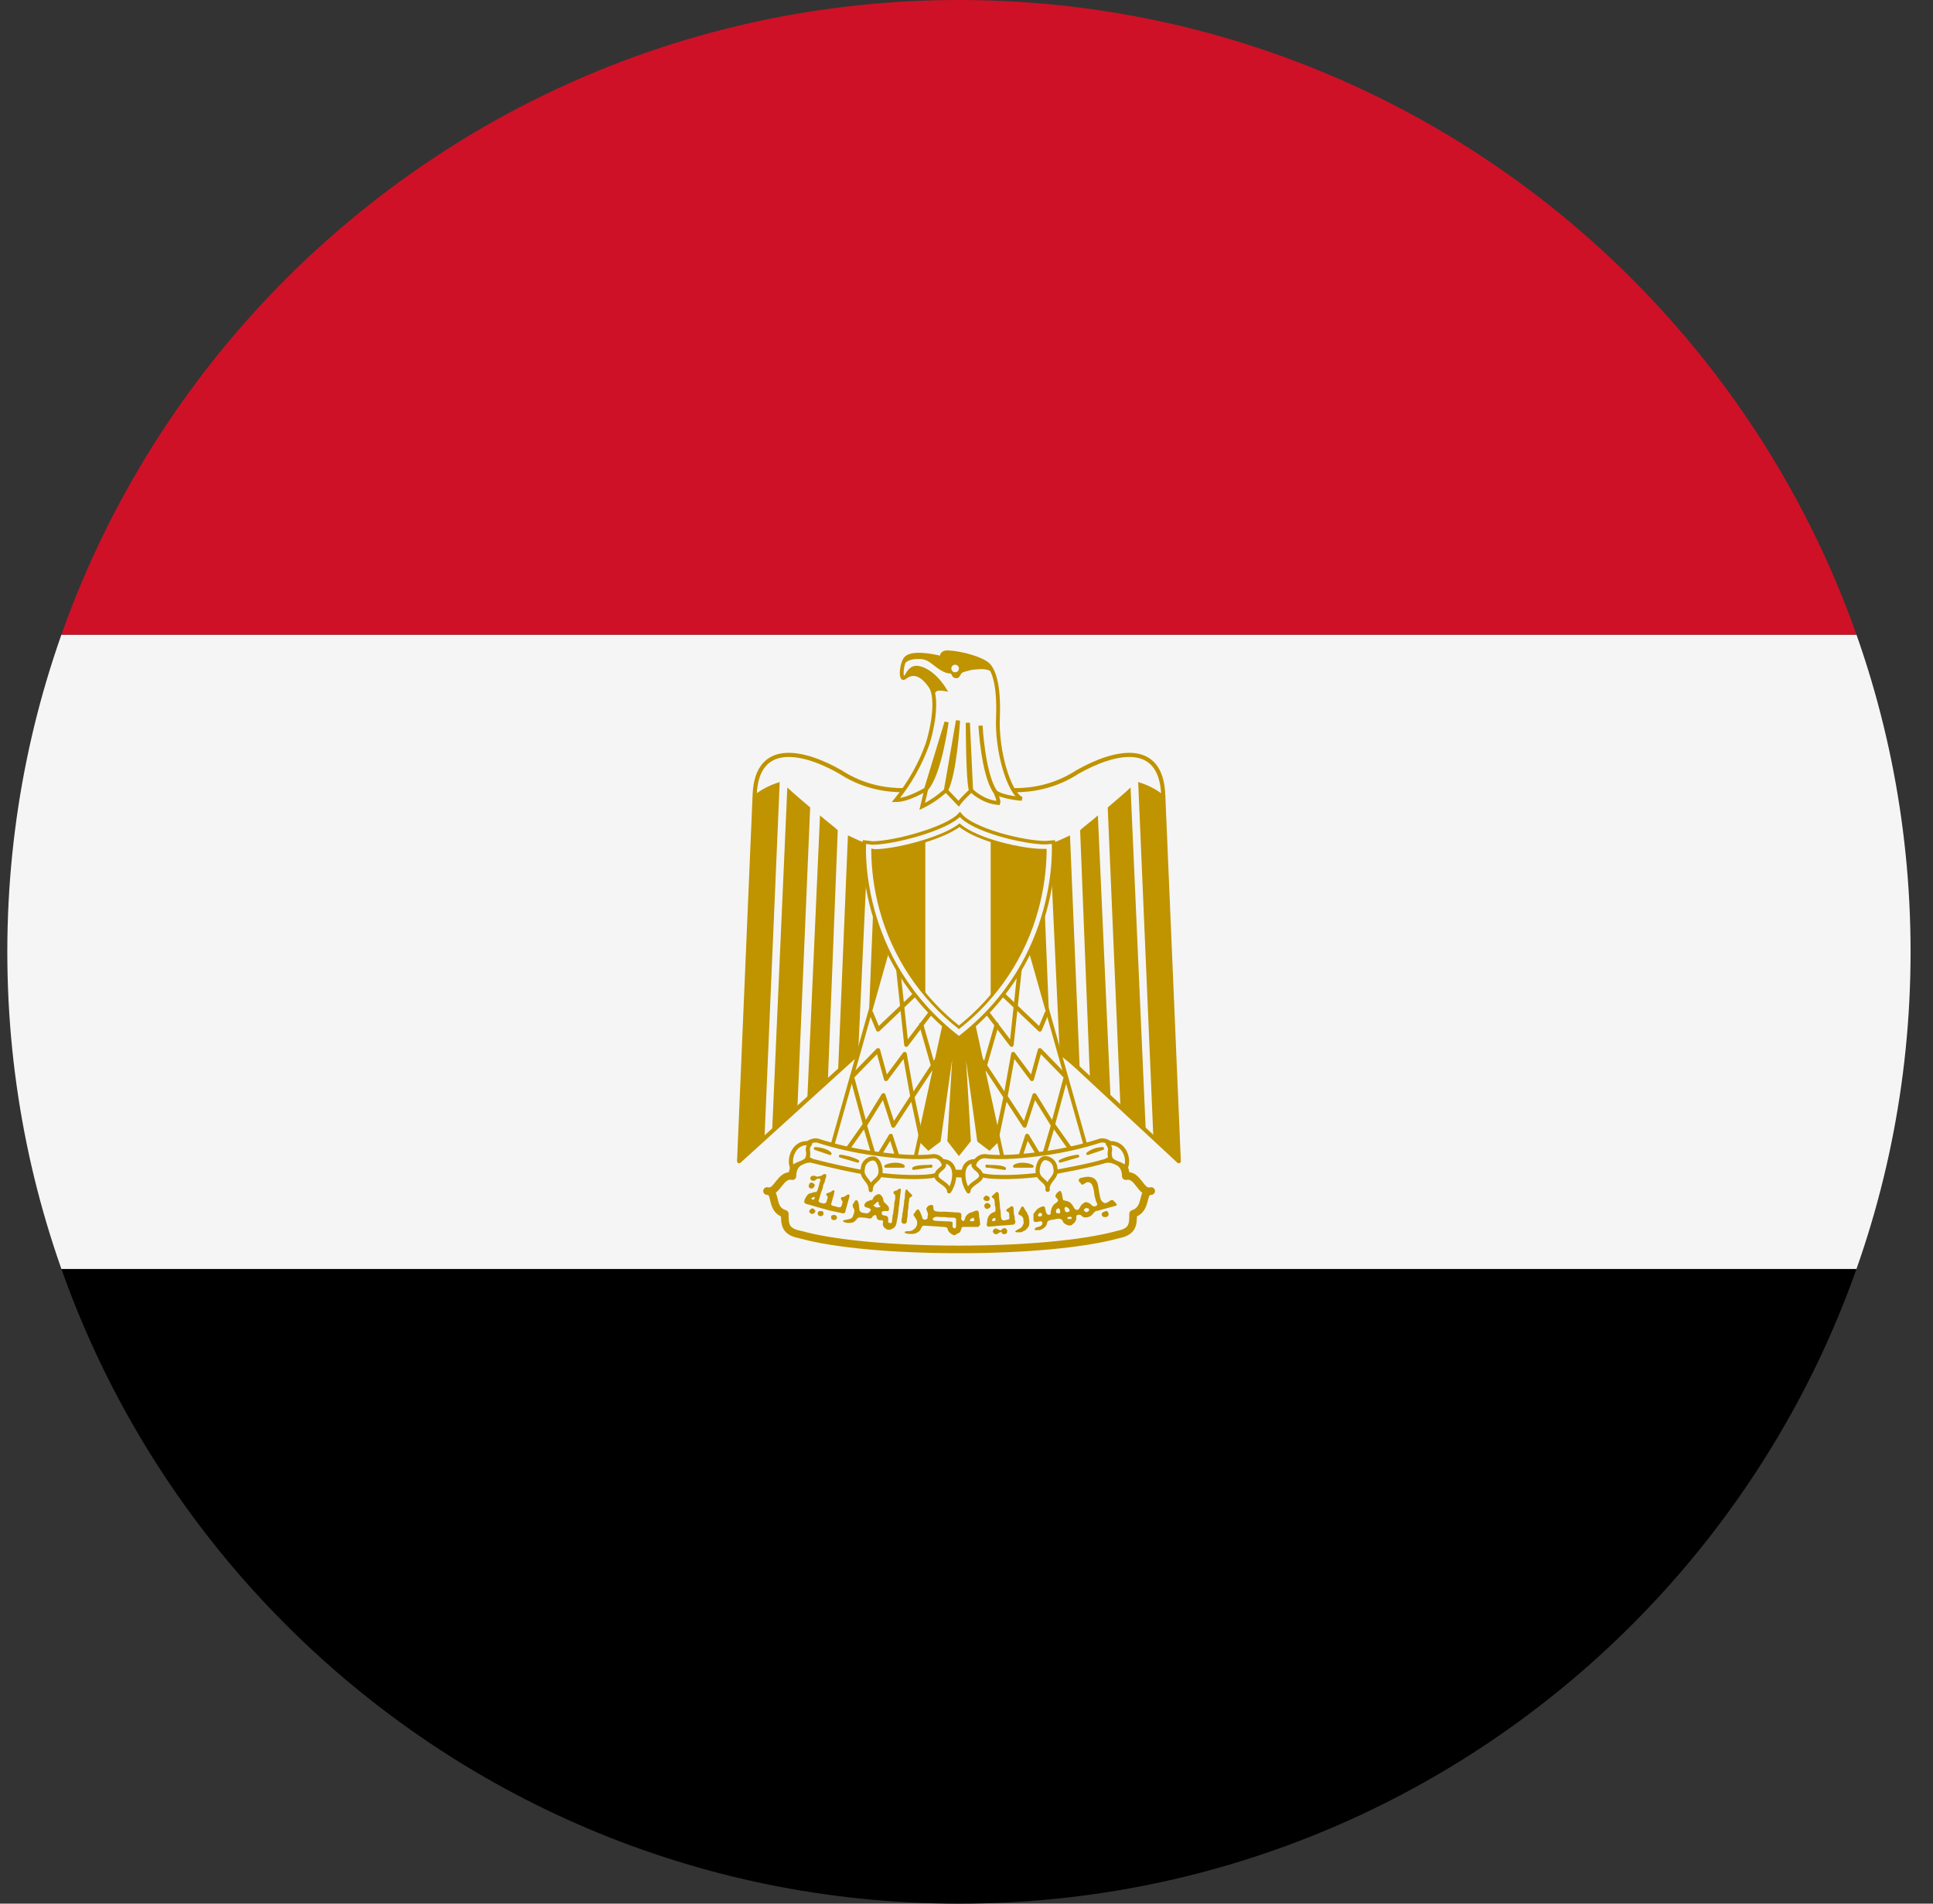 <svg width="65" height="64" viewBox="0 0 65 64" fill="none" xmlns="http://www.w3.org/2000/svg">
<rect x="0" y="0" width="65" height="64" fill="#333333" stroke="none"/>
<g id="Rounded=Egypt (EG)">
<g clip-path="url(#clip0_2909_185450)">
<path id="Vector" d="M0.246 42.663H64.246V64H0.246V42.663Z" fill="black"/>
<path id="Vector_2" d="M0.246 21.337H64.246V42.663H0.246V21.337Z" fill="#F5F5F5"/>
<path id="Vector_3" d="M0.246 0H64.246V21.337H0.246V0Z" fill="#CE1126"/>
<g id="Group">
<path id="Vector_4" d="M32.331 32.256L39.638 39.04L39.115 26.72C39.041 24.853 37.419 25.28 36.235 25.952C35.051 26.72 33.675 26.72 32.246 26.219C30.806 26.72 29.441 26.72 28.257 25.952C27.083 25.28 25.451 24.853 25.377 26.72L24.854 39.04L32.331 32.256V32.256Z" fill="#F5F5F5" stroke="#C09300" stroke-width="0.139" stroke-linejoin="round"/>
<path id="a" d="M26.219 26.293L25.707 38.272L24.854 39.04L25.377 26.72C25.629 26.527 25.914 26.382 26.219 26.293V26.293ZM27.243 27.147L26.817 37.173L25.963 38.048L26.475 26.475C26.646 26.645 27.147 27.061 27.243 27.147ZM28.171 27.915L27.841 36.277L27.147 36.949L27.574 27.413C27.745 27.573 28.086 27.819 28.171 27.915ZM29.185 28.341L28.854 35.467L28.182 36.011L28.513 28.085C28.683 28.16 29.014 28.341 29.185 28.341ZM30.123 28.341L29.878 34.282L29.185 34.955L29.451 28.416C29.611 28.416 30.049 28.416 30.123 28.341Z" fill="#C09300"/>
<path id="Vector_5" d="M38.273 26.293L38.785 38.272L39.638 39.04L39.115 26.72C38.864 26.527 38.578 26.382 38.273 26.293V26.293ZM37.249 27.147L37.675 37.173L38.529 38.048L38.017 26.475C37.846 26.645 37.345 27.061 37.249 27.147ZM36.321 27.915L36.651 36.277L37.345 36.949L36.918 27.413C36.748 27.573 36.406 27.819 36.321 27.915ZM35.307 28.341L35.638 35.467L36.31 36.011L35.98 28.085C35.809 28.16 35.478 28.341 35.307 28.341ZM34.369 28.341L34.614 34.282L35.307 34.955L35.041 28.416C34.881 28.416 34.444 28.416 34.369 28.341Z" fill="#C09300"/>
<path id="Vector_6" d="M32.587 33.6L33.611 38.272L33.27 38.613L32.918 38.346L32.342 34.187L32.587 38.346L32.246 38.773L31.916 38.346L32.161 34.187L31.574 38.346L31.222 38.613L30.881 38.272L31.905 33.611H32.587V33.6Z" fill="#C09300" stroke="#C09300" stroke-width="0.117"/>
<g id="b">
<path id="Vector_7" d="M29.953 31.552L27.916 38.773L30.721 39.2L31.905 33.77L29.953 31.552Z" fill="#F5F5F5" stroke="#C09300" stroke-width="0.128" stroke-linejoin="round"/>
<path id="Vector_8" d="M29.281 34.026L29.526 34.613L30.849 33.355" stroke="#C09300" stroke-width="0.139" stroke-linejoin="round"/>
<path id="Vector_9" d="M30.977 38.272L30.678 36.864L30.422 35.434L29.793 36.277L29.526 35.306L28.651 36.203L29.089 37.824L29.707 36.821L30.038 37.845L30.678 36.864M30.198 32.533L30.475 35.125L31.318 34.016L30.198 32.533ZM30.977 34.443L31.435 36.042L30.977 34.443ZM31.617 35.456L30.689 36.864L31.617 35.456Z" stroke="#C09300" stroke-width="0.139" stroke-linejoin="round"/>
<path id="Vector_10" d="M28.513 38.613L29.078 37.813L29.441 39.04L29.953 38.187L30.283 39.211" stroke="#C09300" stroke-width="0.139" stroke-linejoin="round"/>
</g>
<g id="Group_2">
<path id="Vector_11" d="M34.539 31.552L36.577 38.773L33.771 39.2L32.587 33.77L34.539 31.552Z" fill="#F5F5F5" stroke="#C09300" stroke-width="0.128" stroke-linejoin="round"/>
<path id="Vector_12" d="M35.211 34.026L34.966 34.613L33.643 33.355" stroke="#C09300" stroke-width="0.139" stroke-linejoin="round"/>
<path id="Vector_13" d="M33.516 38.272L33.814 36.864L34.07 35.434L34.7 36.277L34.966 35.306L35.841 36.203L35.404 37.824L34.785 36.821L34.454 37.845L33.814 36.864M34.294 32.533L34.017 35.125L33.174 34.016L34.294 32.533ZM33.516 34.443L33.057 36.042L33.516 34.443ZM32.876 35.456L33.803 36.864L32.876 35.456Z" stroke="#C09300" stroke-width="0.139" stroke-linejoin="round"/>
<path id="Vector_14" d="M35.98 38.613L35.414 37.813L35.051 39.04L34.539 38.187L34.209 39.211" stroke="#C09300" stroke-width="0.139" stroke-linejoin="round"/>
</g>
<g id="Group_3">
<path id="Vector_15" d="M32.246 42.005C34.379 42.005 36.406 41.834 37.6 41.504C38.102 41.408 38.102 41.152 38.102 40.81C38.614 40.64 38.358 40.042 38.71 40.042C38.347 40.149 38.283 39.456 37.856 39.541C37.856 38.944 37.248 38.869 36.747 39.04C35.734 39.37 33.942 39.456 32.246 39.456C30.539 39.37 28.768 39.37 27.744 39.029C27.243 38.869 26.646 38.944 26.646 39.541C26.219 39.456 26.145 40.139 25.793 40.042C26.145 40.042 25.878 40.651 26.39 40.81C26.39 41.152 26.39 41.408 26.902 41.504C28.075 41.834 30.123 42.005 32.246 42.005V42.005Z" fill="#F5F5F5" stroke="#C09300" stroke-width="0.256" stroke-linecap="round" stroke-linejoin="round"/>
<path id="Vector_16" d="M29.355 38.773C30.038 38.869 30.806 38.944 31.403 38.869C31.744 38.869 31.99 39.456 31.307 39.541C30.721 39.616 29.782 39.541 29.28 39.456C28.621 39.34 27.966 39.198 27.318 39.029C26.721 38.773 27.147 38.282 27.488 38.346C28.097 38.542 28.722 38.684 29.355 38.773V38.773ZM35.136 38.773C34.454 38.869 33.686 38.944 33.11 38.869C32.747 38.869 32.502 39.456 33.184 39.541C33.782 39.616 34.71 39.541 35.211 39.456C35.638 39.37 36.576 39.211 37.174 39.029C37.771 38.773 37.344 38.282 37.003 38.346C36.394 38.542 35.77 38.684 35.136 38.773V38.773Z" fill="#F5F5F5" stroke="#C09300" stroke-width="0.139" stroke-linecap="round" stroke-linejoin="round"/>
<path id="Vector_17" d="M27.233 38.443C26.721 38.346 26.486 38.944 26.646 39.285C26.721 39.114 27.073 39.114 27.147 38.944C27.243 38.688 27.073 38.688 27.243 38.443H27.233ZM29.28 40.011C29.28 39.669 29.611 39.712 29.611 39.37C29.611 39.211 29.526 38.944 29.355 38.944C29.266 38.949 29.182 38.986 29.119 39.05C29.056 39.112 29.019 39.196 29.014 39.285C28.939 39.616 29.28 39.669 29.28 40.011V40.011ZM31.702 39.04C32.203 39.04 32.15 39.712 31.915 40.053C31.915 39.808 31.488 39.712 31.488 39.541C31.488 39.285 31.872 39.285 31.702 39.04ZM37.248 38.443C37.771 38.346 38.017 38.944 37.846 39.285C37.771 39.114 37.419 39.114 37.344 38.944C37.248 38.688 37.419 38.688 37.248 38.443V38.443ZM35.233 40C35.233 39.658 34.891 39.701 34.891 39.36C34.891 39.2 34.977 38.933 35.147 38.933C35.236 38.938 35.32 38.976 35.383 39.039C35.446 39.102 35.483 39.186 35.489 39.275C35.563 39.605 35.222 39.658 35.222 40H35.233ZM32.779 39.04C32.278 39.04 32.331 39.712 32.566 40.053C32.566 39.808 32.992 39.712 32.992 39.541C32.992 39.285 32.608 39.285 32.779 39.04Z" fill="#F5F5F5" stroke="#C09300" stroke-width="0.139" stroke-linecap="round" stroke-linejoin="round"/>
<path id="Vector_18" d="M27.414 38.613C27.584 38.613 27.84 38.688 27.915 38.784L27.414 38.613ZM28.256 38.869C28.342 38.869 28.683 38.944 28.843 39.04L28.256 38.869ZM31.307 39.211C31.147 39.211 30.806 39.211 30.72 39.285L31.307 39.2V39.211ZM30.379 39.211C30.283 39.114 29.952 39.114 29.782 39.211H30.379ZM37.078 38.613C36.897 38.615 36.721 38.675 36.576 38.784L37.078 38.613ZM36.245 38.869C36.139 38.869 35.819 38.944 35.648 39.04L36.245 38.869ZM33.184 39.211C33.344 39.211 33.685 39.211 33.782 39.285L33.184 39.2V39.211ZM34.112 39.211C34.208 39.114 34.539 39.114 34.709 39.211H34.112Z" fill="#F5F5F5" stroke="#C09300" stroke-width="0.096" stroke-linecap="round" stroke-linejoin="round"/>
<g id="Group_4">
<path id="Vector_19" d="M27.265 39.957C27.211 39.947 27.179 39.893 27.201 39.85C27.211 39.776 27.265 39.744 27.307 39.765C27.35 39.765 27.403 39.829 27.403 39.85L27.36 39.925L27.339 39.936C27.339 39.957 27.297 39.957 27.265 39.957ZM33.131 40.373C33.11 40.373 33.067 40.32 33.067 40.298C33.067 40.256 33.131 40.192 33.174 40.192L33.259 40.234C33.291 40.267 33.291 40.331 33.248 40.362C33.227 40.384 33.163 40.384 33.131 40.362V40.373ZM33.163 40.64C33.12 40.618 33.11 40.597 33.099 40.554C33.099 40.501 33.099 40.49 33.153 40.459L33.195 40.437L33.238 40.459C33.281 40.48 33.312 40.501 33.312 40.544C33.312 40.576 33.281 40.608 33.238 40.629C33.206 40.651 33.195 40.651 33.163 40.629V40.64Z" fill="#C09300"/>
<path id="Vector_20" d="M27.744 39.467C27.702 39.467 27.648 39.509 27.616 39.531C27.552 39.541 27.467 39.584 27.403 39.531C27.339 39.52 27.254 39.531 27.243 39.616C27.254 39.691 27.35 39.722 27.414 39.68C27.456 39.627 27.574 39.584 27.595 39.68C27.542 39.765 27.552 39.861 27.51 39.936C27.51 39.989 27.478 40.032 27.456 40.075C27.403 40.075 27.35 40.075 27.307 40.106C27.274 40.106 27.241 40.114 27.212 40.129C27.182 40.144 27.156 40.165 27.137 40.192C27.094 40.256 27.051 40.32 27.041 40.405C27.051 40.469 27.147 40.49 27.211 40.501L27.424 40.565L27.766 40.661C27.936 40.715 28.107 40.736 28.278 40.779L28.331 40.789C28.406 40.81 28.438 40.736 28.438 40.682L28.544 40.298C28.566 40.245 28.598 40.139 28.502 40.16C28.448 40.192 28.395 40.245 28.331 40.245C28.235 40.245 28.288 40.352 28.331 40.384C28.331 40.448 28.31 40.523 28.278 40.576C28.214 40.608 28.15 40.576 28.086 40.554C28.032 40.554 27.904 40.523 27.958 40.448L28.011 40.256C28.043 40.192 28.043 40.117 28.064 40.042C28.022 39.968 27.958 40.075 27.904 40.085C27.862 40.106 27.734 40.117 27.798 40.192C27.862 40.234 27.819 40.309 27.798 40.373C27.798 40.448 27.712 40.48 27.648 40.448C27.584 40.448 27.488 40.395 27.542 40.331L27.595 40.139L27.67 39.925C27.67 39.85 27.702 39.797 27.734 39.733C27.734 39.658 27.787 39.594 27.787 39.52C27.787 39.488 27.766 39.477 27.744 39.477V39.467ZM27.35 40.245C27.355 40.242 27.36 40.241 27.366 40.241C27.372 40.241 27.377 40.242 27.382 40.245C27.403 40.267 27.403 40.288 27.382 40.309L27.35 40.331C27.297 40.331 27.286 40.32 27.286 40.298C27.286 40.288 27.286 40.277 27.318 40.267C27.331 40.257 27.345 40.25 27.36 40.245H27.35ZM27.243 40.779C27.19 40.736 27.201 40.704 27.275 40.64C27.318 40.618 27.328 40.618 27.371 40.651C27.435 40.704 27.435 40.736 27.371 40.789C27.35 40.81 27.339 40.81 27.318 40.81C27.286 40.81 27.275 40.81 27.243 40.789V40.779ZM27.563 40.885C27.539 40.878 27.519 40.861 27.507 40.84C27.495 40.818 27.492 40.792 27.499 40.768C27.52 40.725 27.531 40.715 27.595 40.715C27.67 40.715 27.68 40.725 27.691 40.789C27.691 40.832 27.691 40.843 27.659 40.864C27.647 40.873 27.634 40.88 27.619 40.884C27.604 40.887 27.589 40.888 27.574 40.885H27.563ZM37.078 40.885C37.056 40.874 37.046 40.864 37.046 40.832C37.046 40.789 37.067 40.757 37.131 40.736C37.195 40.704 37.238 40.704 37.259 40.757C37.291 40.821 37.291 40.843 37.248 40.885C37.227 40.917 37.217 40.917 37.163 40.917C37.11 40.917 37.099 40.917 37.078 40.896V40.885ZM28.011 41.013C27.968 41.013 27.947 40.971 27.947 40.928C27.947 40.896 27.947 40.885 27.968 40.864L28.032 40.843L28.096 40.853C28.15 40.896 28.16 40.938 28.128 40.981C28.096 41.024 28.064 41.024 28 41.013H28.011ZM30.337 41.12L30.315 41.088C30.315 41.024 30.315 40.971 30.337 40.907C30.347 40.853 30.337 40.8 30.358 40.746L30.401 40.448C30.401 40.395 30.401 40.341 30.422 40.298C30.433 40.213 30.422 40.139 30.443 40.064C30.443 40.032 30.475 39.957 30.507 40C30.55 40.064 30.603 40.106 30.657 40.16C30.699 40.192 30.657 40.234 30.625 40.245C30.582 40.256 30.571 40.309 30.571 40.352L30.55 40.48C30.55 40.554 30.55 40.618 30.529 40.693L30.518 40.885L30.497 41.013C30.497 41.056 30.497 41.109 30.454 41.13C30.422 41.152 30.369 41.152 30.347 41.12H30.337ZM33.505 40.075L33.366 40.203C33.302 40.256 33.419 40.277 33.43 40.32C33.451 40.384 33.451 40.448 33.451 40.512C33.472 40.576 33.483 40.629 33.472 40.693C33.472 40.768 33.387 40.746 33.344 40.789C33.291 40.81 33.27 40.864 33.238 40.896C33.212 40.949 33.198 41.007 33.195 41.066C33.195 41.12 33.163 41.173 33.195 41.216L33.206 41.237H33.259L33.419 41.227C33.547 41.205 33.686 41.205 33.814 41.194L34.048 41.173C34.112 41.184 34.145 41.12 34.145 41.066C34.102 40.992 34.134 40.917 34.102 40.853C34.081 40.768 34.091 40.693 34.081 40.618C34.081 40.554 34.006 40.533 33.974 40.576C33.931 40.618 33.867 40.629 33.846 40.672C33.814 40.736 33.91 40.736 33.931 40.779L33.942 40.938C33.953 41.002 33.889 41.002 33.835 41.013C33.782 41.035 33.707 41.045 33.675 40.981C33.654 40.928 33.654 40.874 33.654 40.821C33.654 40.715 33.622 40.629 33.622 40.533C33.622 40.426 33.59 40.309 33.59 40.192C33.59 40.139 33.579 40.064 33.505 40.075V40.075ZM33.441 40.949H33.472V41.035L33.441 41.045C33.426 41.05 33.412 41.053 33.398 41.056C33.391 41.056 33.384 41.056 33.377 41.056C33.355 41.035 33.355 41.002 33.387 40.971L33.441 40.949V40.949ZM30.241 39.968C30.209 39.968 30.155 40.042 30.113 40.032C30.017 40.042 30.027 40.139 30.102 40.17V40.256C30.113 40.341 30.059 40.416 30.07 40.501C30.07 40.587 30.038 40.682 30.038 40.779C30.006 40.874 30.006 40.971 29.995 41.066C29.985 41.152 29.921 41.12 29.867 41.099V40.992C29.878 40.896 29.814 40.874 29.739 40.864C29.665 40.864 29.633 40.81 29.654 40.746C29.686 40.704 29.761 40.715 29.814 40.715C29.921 40.736 29.91 40.597 29.857 40.544C29.814 40.48 29.729 40.437 29.707 40.373C29.707 40.288 29.654 40.192 29.579 40.149C29.462 40.139 29.366 40.234 29.334 40.341C29.28 40.341 29.227 40.362 29.184 40.384C29.11 40.405 29.003 40.533 29.11 40.587C29.163 40.597 29.345 40.64 29.259 40.715C29.216 40.8 29.131 40.8 29.056 40.779C28.982 40.779 28.896 40.736 28.896 40.651C28.886 40.565 28.886 40.48 28.854 40.405C28.832 40.32 28.736 40.341 28.726 40.426C28.651 40.48 28.662 40.576 28.715 40.64C28.747 40.715 28.715 40.81 28.683 40.874C28.662 40.981 28.555 40.981 28.48 41.002C28.448 41.024 28.31 41.002 28.363 41.077C28.443 41.114 28.533 41.125 28.619 41.109C28.704 41.109 28.779 41.035 28.832 40.96C28.886 40.907 28.982 40.938 29.067 40.938C29.142 40.938 29.227 40.992 29.312 40.949C29.334 40.896 29.441 40.789 29.473 40.896C29.473 40.992 29.547 41.035 29.633 41.024C29.729 41.024 29.686 41.088 29.686 41.152C29.686 41.248 29.761 41.301 29.846 41.344H29.931C30.006 41.312 30.091 41.28 30.123 41.194C30.155 41.12 30.155 41.035 30.177 40.96C30.198 40.843 30.219 40.715 30.219 40.597C30.251 40.49 30.241 40.373 30.262 40.256L30.294 40.011C30.294 39.957 30.273 39.957 30.241 39.968V39.968ZM29.526 40.405C29.537 40.405 29.547 40.426 29.547 40.459C29.547 40.501 29.569 40.533 29.601 40.544V40.576L29.515 40.597C29.462 40.597 29.419 40.576 29.387 40.544L29.366 40.523L29.398 40.501L29.451 40.448C29.483 40.416 29.505 40.405 29.526 40.405V40.405ZM36.566 39.562C36.504 39.567 36.444 39.578 36.385 39.594C36.278 39.594 36.224 39.701 36.331 39.765C36.395 39.925 36.491 39.722 36.598 39.744C36.747 39.765 36.758 39.936 36.79 40.064C36.79 40.181 36.833 40.298 36.864 40.416C36.971 40.533 36.79 40.608 36.715 40.523C36.651 40.448 36.502 40.362 36.427 40.459C36.331 40.501 36.321 40.629 36.246 40.672C36.118 40.704 36.107 40.544 36.032 40.48C35.968 40.384 35.851 40.373 35.755 40.352C35.712 40.256 35.734 40.096 35.648 40.032C35.563 40.064 35.414 40.213 35.542 40.288C35.648 40.395 35.489 40.437 35.435 40.501C35.35 40.597 35.328 40.715 35.328 40.821C35.19 40.896 35.169 40.736 35.147 40.64C35.147 40.523 35.041 40.554 34.966 40.597C34.859 40.64 34.816 40.736 34.752 40.81V41.024C34.774 41.12 34.88 41.077 34.944 41.066C35.051 41.024 35.094 41.141 35.008 41.205C34.944 41.269 34.774 41.237 34.795 41.355H34.966C35.072 41.322 35.2 41.237 35.211 41.109C35.233 41.002 35.392 41.013 35.478 40.992C35.584 40.96 35.723 40.949 35.755 41.099C35.83 41.173 35.99 41.258 36.075 41.152C36.116 41.126 36.148 41.089 36.169 41.046C36.19 41.003 36.198 40.954 36.193 40.907C36.182 40.821 36.331 40.821 36.374 40.874C36.427 40.96 36.598 40.938 36.683 40.874C36.769 40.821 36.79 40.704 36.918 40.704L37.494 40.544C37.643 40.512 37.472 40.416 37.43 40.352C37.323 40.298 37.217 40.533 37.089 40.416C36.982 40.341 36.992 40.203 36.961 40.085C36.928 39.936 36.939 39.765 36.833 39.658C36.769 39.584 36.662 39.562 36.566 39.562V39.562ZM35.84 40.576C35.851 40.576 35.873 40.576 35.894 40.597C35.937 40.618 35.968 40.661 35.968 40.704C35.968 40.725 35.968 40.725 35.937 40.736L35.883 40.757C35.862 40.757 35.809 40.725 35.809 40.704V40.661C35.787 40.618 35.787 40.618 35.809 40.597L35.84 40.576ZM36.534 40.618C36.577 40.618 36.598 40.618 36.619 40.651C36.63 40.693 36.619 40.715 36.577 40.736L36.523 40.757L36.48 40.725C36.459 40.715 36.449 40.704 36.449 40.682C36.449 40.651 36.491 40.618 36.534 40.608V40.618ZM35.574 40.618C35.595 40.618 35.606 40.618 35.617 40.64C35.638 40.661 35.648 40.672 35.648 40.704V40.768C35.648 40.8 35.648 40.789 35.584 40.789C35.52 40.789 35.51 40.789 35.51 40.725C35.51 40.682 35.51 40.672 35.542 40.651C35.553 40.629 35.574 40.629 35.584 40.629L35.574 40.618ZM34.998 40.779C35.008 40.782 35.017 40.787 35.025 40.794C35.032 40.802 35.037 40.811 35.041 40.821C35.041 40.853 35.041 40.874 35.019 40.885C34.987 40.896 34.934 40.907 34.913 40.885C34.912 40.882 34.912 40.878 34.913 40.874C34.891 40.864 34.891 40.853 34.913 40.843V40.832L34.934 40.8C34.94 40.789 34.95 40.782 34.962 40.778C34.974 40.774 34.986 40.774 34.998 40.779V40.779ZM35.979 40.907L36.032 40.917V40.981H35.904L35.894 40.96C35.894 40.938 35.894 40.928 35.915 40.917L35.979 40.907V40.907ZM34.155 41.419C34.145 41.419 34.123 41.408 34.145 41.397C34.155 41.365 34.198 41.355 34.23 41.333C34.288 41.311 34.339 41.274 34.379 41.227C34.379 41.184 34.422 41.163 34.422 41.12L34.411 40.971C34.397 40.926 34.366 40.888 34.326 40.864C34.294 40.853 34.251 40.843 34.24 40.8C34.24 40.768 34.273 40.736 34.283 40.704L34.347 40.576C34.379 40.544 34.422 40.576 34.432 40.597L34.486 40.704C34.518 40.736 34.539 40.768 34.55 40.81C34.571 40.853 34.593 40.885 34.593 40.917L34.614 41.056C34.614 41.109 34.614 41.173 34.593 41.227L34.529 41.312C34.496 41.344 34.465 41.376 34.422 41.386C34.39 41.397 34.368 41.429 34.326 41.429H34.166L34.155 41.419ZM33.419 41.461C33.398 41.44 33.387 41.429 33.387 41.397C33.387 41.365 33.387 41.365 33.419 41.333C33.462 41.291 33.483 41.291 33.569 41.333C33.643 41.376 33.675 41.376 33.675 41.344C33.686 41.322 33.728 41.291 33.782 41.291C33.801 41.291 33.82 41.299 33.835 41.312C33.856 41.333 33.867 41.344 33.867 41.386C33.867 41.44 33.867 41.44 33.835 41.472C33.803 41.493 33.803 41.493 33.761 41.493C33.742 41.492 33.723 41.486 33.708 41.474C33.693 41.463 33.681 41.447 33.675 41.429C33.675 41.408 33.675 41.397 33.654 41.419L33.633 41.429C33.611 41.429 33.569 41.461 33.547 41.483L33.494 41.493C33.451 41.493 33.451 41.493 33.419 41.461V41.461ZM31.307 40.512C31.233 40.512 31.158 40.576 31.147 40.651C31.169 40.725 31.233 40.81 31.19 40.885C31.222 40.992 31.105 41.035 31.03 40.981C30.987 40.874 30.966 40.768 30.891 40.661C30.806 40.64 30.774 40.779 30.71 40.832C30.742 40.907 30.827 40.981 30.838 41.077C30.859 41.184 30.795 41.291 30.721 41.333C30.646 41.408 30.539 41.386 30.454 41.397C30.347 41.461 30.529 41.483 30.582 41.483C30.689 41.493 30.806 41.483 30.902 41.397C30.977 41.365 30.966 41.216 31.062 41.205L31.574 41.237C31.659 41.258 31.798 41.227 31.862 41.291C31.862 41.397 31.968 41.483 32.065 41.525C32.118 41.547 32.171 41.472 32.224 41.461C32.331 41.429 32.299 41.301 32.363 41.248H32.897C32.918 41.248 32.928 41.194 32.961 41.173L32.939 40.971C32.907 40.885 32.939 40.779 32.886 40.704C32.79 40.682 32.715 40.757 32.63 40.768C32.523 40.81 32.449 40.907 32.438 41.013C32.385 41.109 32.288 40.992 32.331 40.907L32.321 40.8C32.267 40.746 32.171 40.768 32.096 40.757L31.776 40.736C31.67 40.736 31.574 40.746 31.488 40.725C31.382 40.725 31.382 40.618 31.382 40.533C31.36 40.517 31.334 40.509 31.307 40.512V40.512ZM31.52 40.907L31.627 40.917H31.766C31.872 40.938 31.979 40.938 32.086 40.938C32.107 40.938 32.129 40.96 32.15 40.981V41.194C32.15 41.227 32.15 41.269 32.129 41.28C32.123 41.288 32.116 41.296 32.107 41.301C32.092 41.298 32.077 41.292 32.064 41.283C32.051 41.274 32.04 41.262 32.032 41.248V41.099C32.011 41.081 31.985 41.069 31.958 41.066L31.68 41.056L31.467 41.045C31.435 41.035 31.392 41.045 31.371 41.002C31.35 40.981 31.382 40.938 31.414 40.928C31.447 40.913 31.484 40.906 31.52 40.907V40.907ZM32.726 40.938C32.736 40.938 32.747 40.938 32.747 40.971L32.769 41.024C32.769 41.035 32.769 41.045 32.747 41.045C32.694 41.066 32.641 41.066 32.619 41.045C32.619 41.035 32.619 40.992 32.641 40.981L32.726 40.938Z" fill="#C09300"/>
</g>
</g>
<path id="Vector_21" d="M32.246 34.901C35.723 32.234 35.424 28.309 35.424 28.309L35.158 28.331C34.422 28.331 32.683 27.904 32.278 27.381C31.851 27.861 30.059 28.341 29.334 28.341L29.067 28.309C29.067 28.309 28.758 32.224 32.246 34.901Z" fill="#F5F5F5" stroke="#C09300" stroke-width="0.117"/>
<path id="Vector_22" d="M35.147 28.587H35.062C34.401 28.587 32.865 28.256 32.267 27.744C31.649 28.213 30.081 28.597 29.43 28.597C29.401 28.596 29.373 28.593 29.345 28.587C29.351 29.261 29.444 29.931 29.622 30.581C30.05 32.148 30.97 33.535 32.246 34.538C33.523 33.531 34.443 32.14 34.87 30.571C35.047 29.924 35.141 29.257 35.147 28.587V28.587Z" fill="#F5F5F5" stroke="#C09300" stroke-width="0.096"/>
<path id="Vector_23" d="M31.115 28.267C30.542 28.453 29.947 28.561 29.345 28.587L29.355 29.024C29.392 29.547 29.481 30.065 29.622 30.57C29.909 31.62 30.418 32.595 31.115 33.429V28.267ZM33.313 28.267V33.514C34.044 32.661 34.575 31.655 34.87 30.57C35.011 30.065 35.1 29.547 35.137 29.024L35.147 28.597H35.062C34.657 28.597 33.953 28.469 33.313 28.256V28.267Z" fill="#C09300"/>
<g id="Group_5">
<path id="Vector_24" d="M33.558 26.987C33.633 26.997 33.462 26.613 33.462 26.613C33.654 26.805 34.358 26.859 34.358 26.859C33.931 26.667 33.505 25.248 33.558 24.107C33.601 22.976 33.398 22.528 33.238 22.357C33.025 22.144 32.331 21.952 31.884 21.931C31.617 21.92 31.67 22.123 31.67 22.123C31.19 22.005 30.71 21.952 30.497 22.101C30.305 22.229 30.262 22.901 30.412 22.784C30.764 22.496 31.073 22.763 31.286 23.072C31.478 23.339 31.468 24.107 31.19 25.013C30.945 25.699 30.584 26.337 30.123 26.901C30.55 26.901 31.148 26.528 31.148 26.528L31.009 27.115C31.457 26.901 31.809 26.571 31.809 26.571L32.236 27.019C32.374 26.827 32.662 26.571 32.662 26.571C32.662 26.571 33.014 26.944 33.558 26.997V26.987Z" fill="#F5F5F5" stroke="#C09300" stroke-width="0.128"/>
<path id="Vector_25" d="M32.971 24.395C32.971 24.395 33.057 26.027 33.462 26.613M31.83 24.277C31.83 24.277 31.596 26.027 31.148 26.517L31.83 24.277ZM32.214 24.224C32.214 24.224 32.108 26.005 31.809 26.571L32.214 24.224ZM32.545 24.299C32.545 24.299 32.545 26.24 32.651 26.571L32.545 24.299Z" stroke="#C09300" stroke-width="0.139"/>
<path id="Vector_26" d="M31.393 23.424C31.383 23.3 31.347 23.18 31.286 23.072C31.073 22.752 30.764 22.496 30.412 22.784C30.412 22.784 30.529 22.411 30.796 22.4C30.988 22.389 31.446 22.549 31.852 23.232C31.852 23.232 31.553 23.168 31.478 23.232C31.35 23.339 31.404 23.424 31.404 23.424H31.393Z" fill="#C09300" stroke="#C09300" stroke-width="0.032"/>
<path id="Vector_27" d="M30.369 22.325C30.401 22.219 30.443 22.133 30.507 22.101C30.721 21.952 31.19 21.995 31.67 22.123C31.67 22.123 31.627 21.92 31.883 21.931C32.331 21.952 33.014 22.144 33.227 22.357C33.296 22.432 33.35 22.519 33.387 22.613C33.281 22.464 32.982 22.475 32.907 22.485C32.801 22.496 32.726 22.485 32.577 22.528C32.502 22.549 32.395 22.571 32.331 22.613C32.289 22.656 32.246 22.784 32.182 22.784C32.075 22.784 32.075 22.763 32.043 22.731C32.011 22.677 31.99 22.613 31.947 22.624C31.841 22.635 31.649 22.549 31.414 22.357C31.169 22.165 31.073 22.123 30.774 22.144C30.454 22.165 30.369 22.347 30.369 22.347V22.325V22.325Z" fill="#C09300" stroke="#C09300" stroke-width="0.032"/>
<path id="Vector_28" d="M32.118 22.603C32.189 22.603 32.246 22.545 32.246 22.475C32.246 22.404 32.189 22.347 32.118 22.347C32.047 22.347 31.99 22.404 31.99 22.475C31.99 22.545 32.047 22.603 32.118 22.603Z" fill="#F5F5F5"/>
</g>
</g>
</g>
</g>
<defs>
<clipPath id="clip0_2909_185450">
<path d="M0.246 32C0.246 14.327 14.573 0 32.246 0V0C49.919 0 64.246 14.327 64.246 32V32C64.246 49.673 49.919 64 32.246 64V64C14.573 64 0.246 49.673 0.246 32V32Z" fill="white"/>
</clipPath>
</defs>
</svg>
